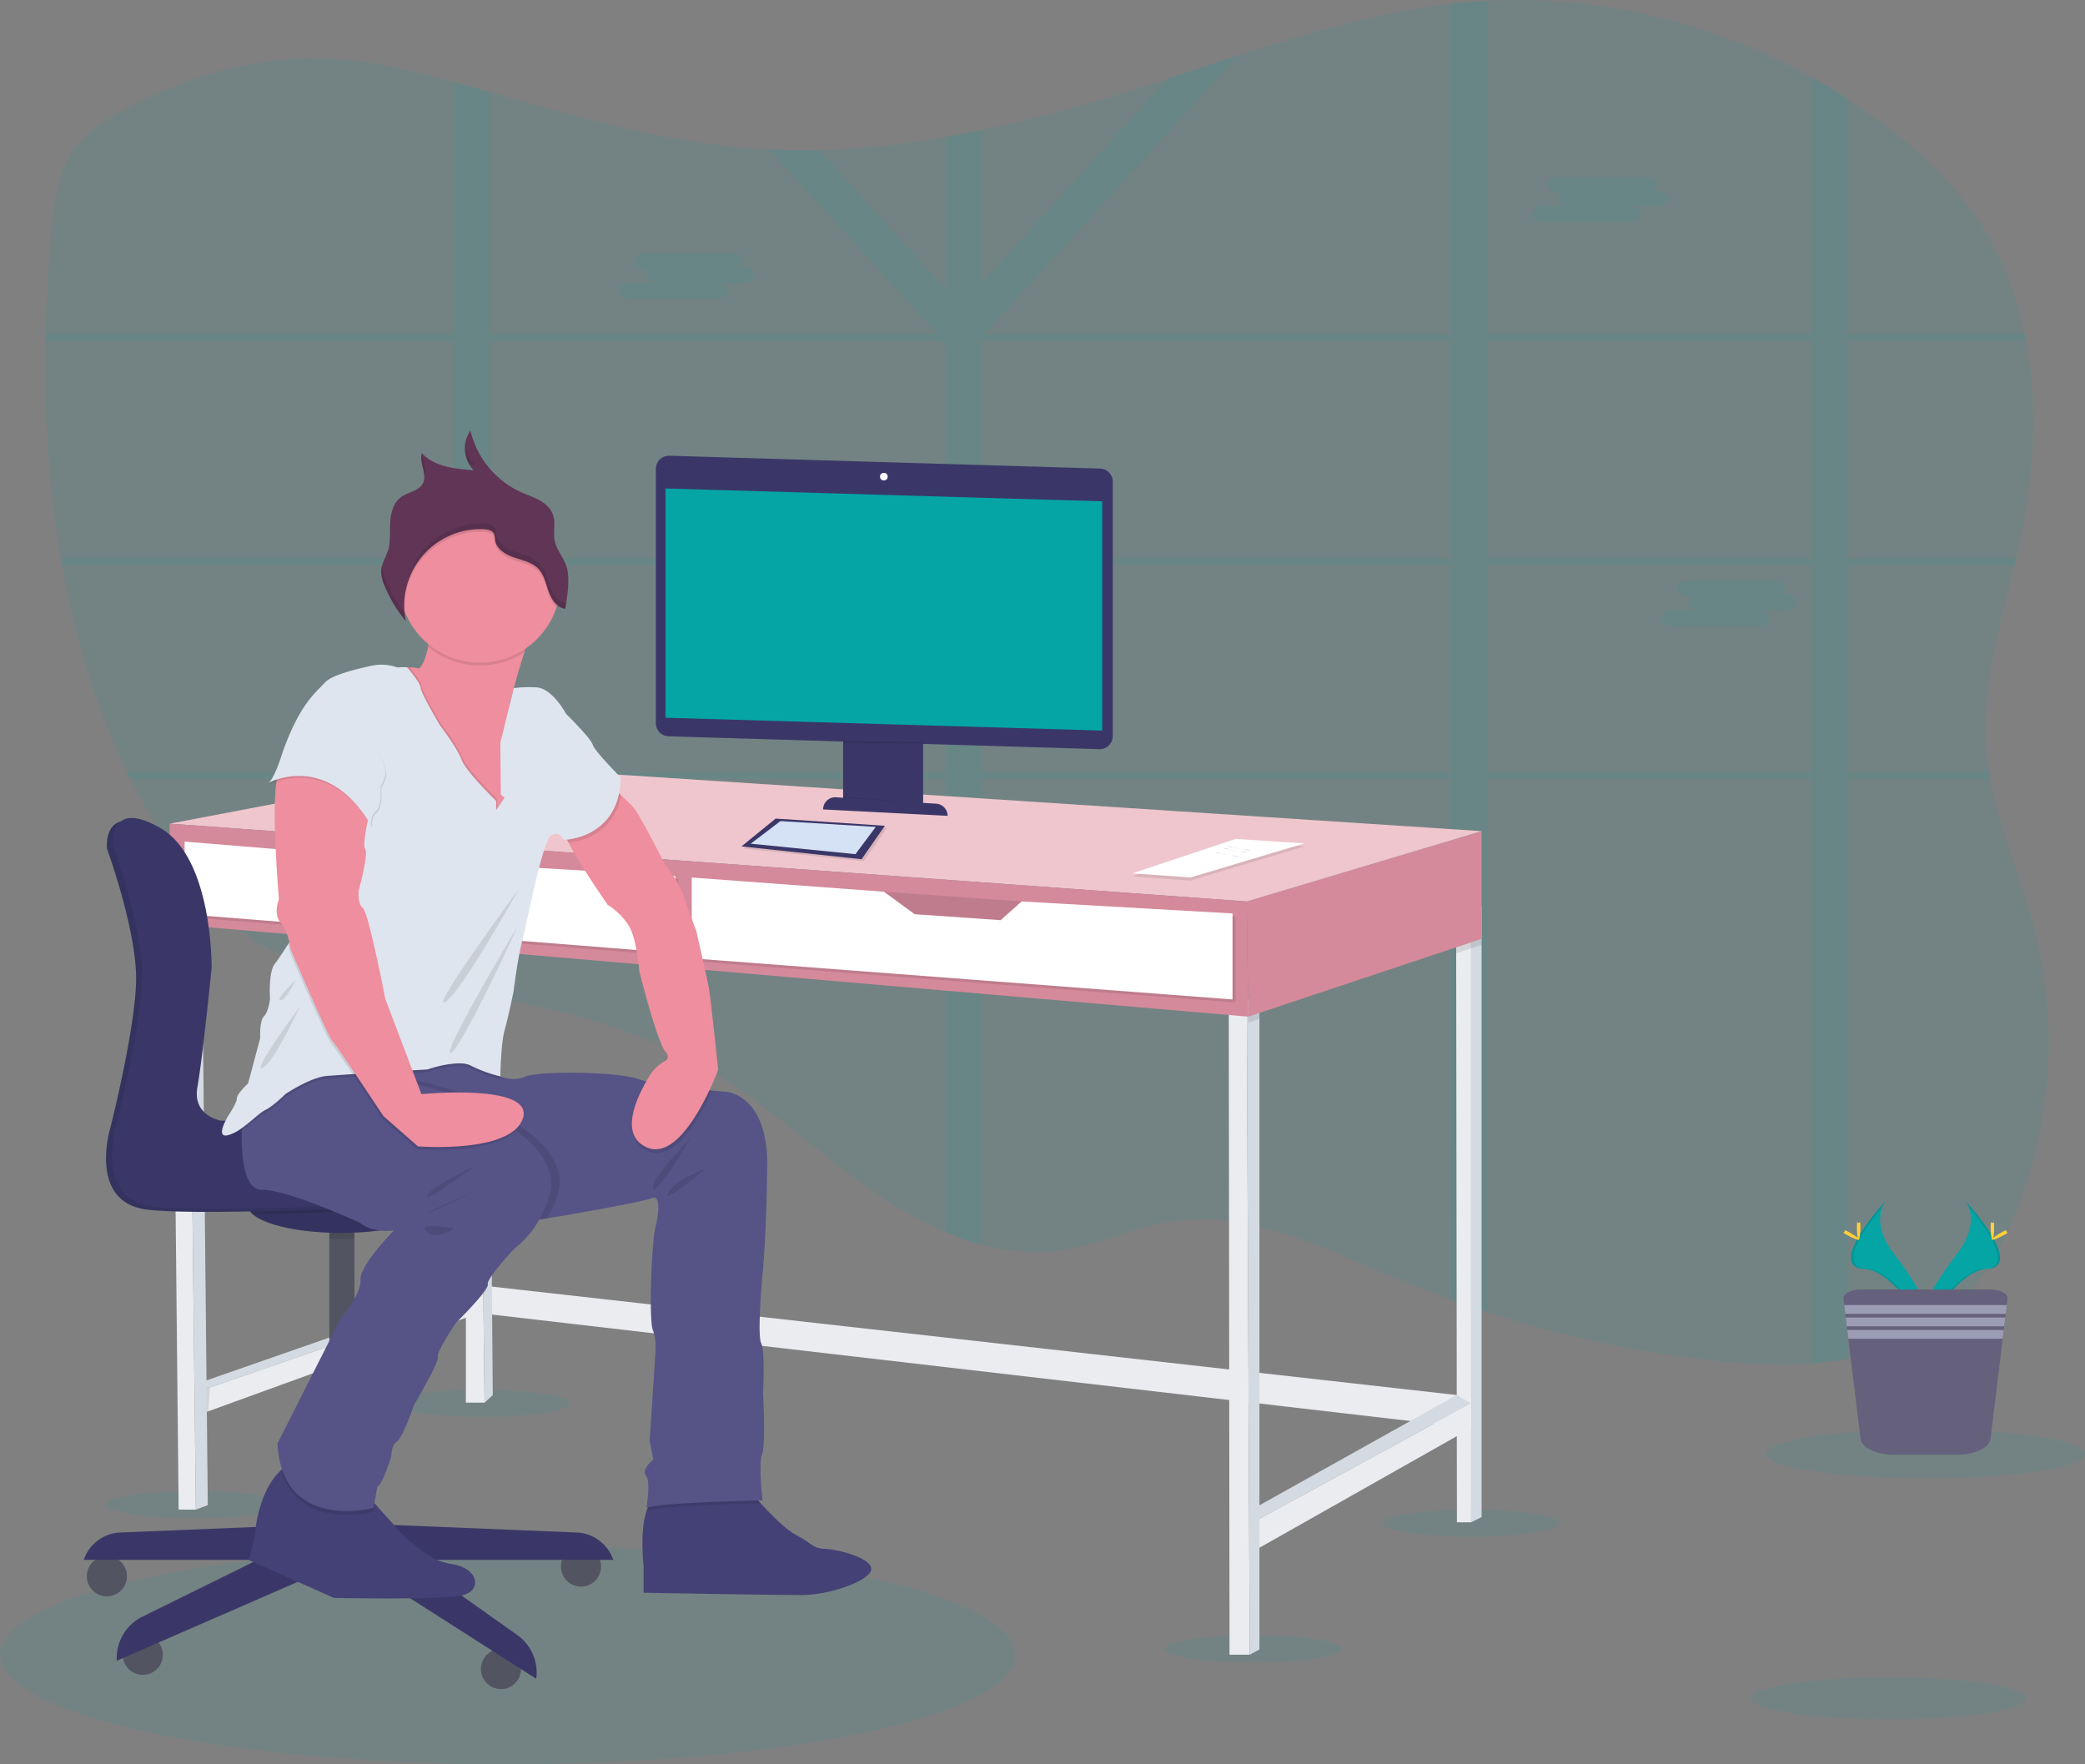 <svg
  id="50c81bbe-f144-4d6a-ab3d-5352da295715"
  data-name="Layer 1"
  xmlns="http://www.w3.org/2000/svg"
  width="975.26"
  height="825.18"
  viewBox="0 0 975.26 825.18"
>
  <rect x="0" y="0" width="975.26" height="825.18" fill="#808080" stroke="none"/>
  <title>work time</title>
  <ellipse cx="91" cy="703.78" rx="41.4" ry="6.35" fill="#05a5a6" opacity="0.1" />
  <ellipse cx="688.12" cy="712.42" rx="41.4" ry="6.35" fill="#05a5a6" opacity="0.1" />
  <ellipse cx="586.13" cy="771.25" rx="41.4" ry="6.35" fill="#05a5a6" opacity="0.1" />
  <ellipse cx="225.15" cy="656.4" rx="41.4" ry="6.35" fill="#05a5a6" opacity="0.1" />
  <ellipse cx="237.47" cy="773.99" rx="237.47" ry="51.19" fill="#05a5a6" opacity="0.1" />
  <path
    d="M1054.62,606.3c-6.41,15.45-14.82,30.26-26.59,41.62-14.34,13.84-32.15,21.39-51.22,25a154.27,154.27,0,0,1-17,2.2c-15.07,1.16-30.5.39-45.3-1.22a535.59,535.59,0,0,1-106.7-22.83q-8.55-2.76-17-5.81-12.75-4.57-25.27-9.81c-34-14.21-69.15-32.33-105.32-26.71-17.53,2.73-34,11-51.57,13.46a92.21,92.21,0,0,1-36.84-2.62,126.59,126.59,0,0,1-17-5.87,193.44,193.44,0,0,1-35.32-20c-26.5-18.52-50.28-41.48-78.18-57.52-30.76-17.69-64.81-26.1-99.5-32.37q-8.47-1.53-17-2.92c-16.05-2.65-32.14-5.1-48-8-15.28-2.82-30.83-6.27-44.13-14.75-9.49-6.05-17.47-14.43-24.79-23.26a277.49,277.49,0,0,1-34.52-53.22q-.75-1.5-1.47-3c-14.69-30.14-24.57-63-30.63-97-.18-1-.35-2-.52-3-5.7-33.33-7.78-67.79-7.15-102l.06-3c.39-16.89,1.44-33.71,3-50.29,1.12-11.66,2.62-23.76,8.66-33.56S161.2,93.73,171,88.49C214.34,65.42,255.85,59,302.43,70.18c7.48,1.79,14.93,3.72,22.38,5.72,5.67,1.52,11.34,3.09,17,4.67,39.13,10.91,78.16,22.52,118.61,26q5.86.51,11.73.78,11.61.54,23.22.24a401.19,401.19,0,0,0,59.44-6.12q8.52-1.47,17-3.26c24.4-5.09,48.58-11.88,72.37-19.39q7.29-2.3,14.56-4.68c10.92-3.57,21.84-7.21,32.78-10.75C724.18,52.8,757,43.13,790.81,39.23q4.34-.49,8.68-.87c2.77-.24,5.55-.43,8.32-.57,52.45-2.8,105.5,9.85,152,35.74q8.66,4.81,17,10.24,11.57,7.53,22.43,16.2c14.84,11.85,28.73,25.34,39.31,41.55,10.31,15.79,17,33.52,20.85,52.16.21,1,.41,2,.59,3,5.65,30.09,3.89,62.36-2.45,92.51-.67,3.16-1.38,6.33-2.12,9.49-.23,1-.47,2-.71,3-6.84,28.51-15.58,56.94-13.3,86.09.29,3.67.75,7.31,1.35,10.91.17,1,.34,2,.53,3,4.46,23.78,14.6,46.34,20.68,69.89A215.32,215.32,0,0,1,1054.62,606.3Z"
    transform="translate(-112.37 -37.41)"
    fill="#05a5a6"
    opacity="0.1"
  />
  <path
    d="M976.81,196.68H1060c-.18-1-.38-2-.59-3H976.81V83.77q-8.34-5.42-17-10.24V193.68h-152V37.79c-2.77.14-5.55.33-8.32.57s-5.79.54-8.68.87V193.68h-217l-.52-.57L691.52,63.38c-10.94,3.54-21.86,7.18-32.78,10.75l-86.93,95.39V98.2q-8.49,1.78-17,3.26v71.35l-59.44-65.23q-11.61.28-23.22-.24l78.16,85.77-.52.57h-208V80.57c-5.66-1.58-11.33-3.15-17-4.67V193.68H133.64l-.06,3H324.81v102H140.73c.17,1,.34,2,.52,3H324.81v97H171.88q.72,1.5,1.47,3H324.81v99.26q8.52,1.4,17,2.92V401.68h213v212a126.59,126.59,0,0,0,17,5.87V401.68h219V645.25q8.46,3.06,17,5.81V401.68h152V675.11a154.27,154.27,0,0,0,17-2.2V401.68h66.48c-.19-1-.36-2-.53-3h-66v-97h77.9c.24-1,.48-2,.71-3H976.81Zm-17,0v102h-152v-102Zm-169,102h-219v-102h219Zm-449-102h210l3,2.73v99.27h-213Zm0,202v-97h213v97Zm230,0v-97h219v97Zm388,0h-152v-97h152Z"
    transform="translate(-112.37 -37.41)"
    fill="#05a5a6"
    opacity="0.1"
  />
  <path
    d="M886.73,126.44h-1.32a3.23,3.23,0,0,0,1.61-2.62h0c0-2.06-2.53-3.75-5.62-3.75H842c-3.09,0-5.63,1.69-5.63,3.75h0c0,2.07,2.54,3.76,5.63,3.76h1.32a3.24,3.24,0,0,0-1.61,2.62c0,1.76,1.84,3.25,4.3,3.65H834.65c-3.1,0-5.63,1.69-5.63,3.75s2.53,3.76,5.63,3.76h39.41c3.1,0,5.63-1.69,5.63-3.76,0-1.76-1.84-3.24-4.31-3.64h11.35c3.09,0,5.62-1.69,5.62-3.76S889.82,126.44,886.73,126.44Z"
    transform="translate(-112.37 -37.41)"
    fill="#05a5a6"
    opacity="0.1"
  />
  <path
    d="M459.57,162.21h-1.32a3.28,3.28,0,0,0,1.61-2.62h0c0-2.07-2.53-3.76-5.63-3.76H414.82c-3.1,0-5.63,1.69-5.63,3.76h0c0,2.06,2.53,3.75,5.63,3.75h1.31a3.27,3.27,0,0,0-1.6,2.62c0,1.77,1.84,3.25,4.3,3.65H407.49c-3.1,0-5.63,1.69-5.63,3.76s2.53,3.75,5.63,3.75H446.9c3.1,0,5.63-1.69,5.63-3.75,0-1.77-1.85-3.25-4.31-3.65h11.35c3.09,0,5.62-1.69,5.62-3.76S462.66,162.21,459.57,162.21Z"
    transform="translate(-112.37 -37.41)"
    fill="#05a5a6"
    opacity="0.1"
  />
  <path
    d="M947.19,315.27h-1.32a3.28,3.28,0,0,0,1.61-2.62h0c0-2.06-2.53-3.75-5.63-3.75H902.44c-3.1,0-5.63,1.69-5.63,3.75h0c0,2.06,2.53,3.75,5.63,3.75h1.31a3.26,3.26,0,0,0-1.6,2.62c0,1.76,1.84,3.25,4.3,3.65H895.1c-3.09,0-5.62,1.69-5.62,3.75s2.53,3.76,5.62,3.76h39.42c3.09,0,5.63-1.69,5.63-3.76,0-1.76-1.85-3.24-4.31-3.64h11.35c3.09,0,5.62-1.69,5.62-3.76S950.28,315.27,947.19,315.27Z"
    transform="translate(-112.37 -37.41)"
    fill="#05a5a6"
    opacity="0.1"
  />
  <polygon
    points="227.35 601.47 688.12 653.25 688.12 667.94 226.18 614.4 227.35 601.47"
    fill="#eaecf0"
  />
  <polygon
    points="226.65 656.05 217.91 656.05 217.91 438.97 224.2 440.88 224.27 447.39 226.65 656.05"
    fill="#eaecf0"
  />
  <polygon
    points="230.5 652.55 226.65 656.05 224.27 447.39 224.2 440.88 228.75 440.88 228.81 447.78 230.5 652.55"
    fill="#d3dae1"
  />
  <polygon
    points="92.83 646.95 220.36 602.52 220.36 606.72 92.83 650.8 92.83 646.95"
    fill="#d3dae1"
  />
  <polygon
    points="95.11 660.94 92.83 650.8 220.36 606.72 220.36 615.46 95.11 660.94"
    fill="#eaecf0"
  />
  <polygon
    points="688.12 425.14 688.12 712.02 681.47 712.02 681.13 445.89 681.12 437.38 688.12 425.14"
    fill="#eaecf0"
  />
  <polygon
    points="693.01 423.74 693.01 709.57 688.12 712.02 688.12 425.14 693.01 423.74"
    fill="#d3dae1"
  />
  <polygon
    points="586.13 705.73 681.39 652.49 688.12 656.4 586.13 712.02 586.13 705.73"
    fill="#d3dae1"
  />
  <polygon
    points="589.11 723.92 586.13 712.02 688.12 656.4 688.12 667.94 589.11 723.92"
    fill="#eaecf0"
  />
  <polygon
    points="574.76 470.97 575.11 773.95 584.56 773.95 583.16 467.47 574.76 470.97"
    fill="#eaecf0"
  />
  <polygon
    points="589.11 464.67 589.11 771.5 584.56 773.95 583.16 467.47 583.72 467.21 589.11 464.67"
    fill="#d3dae1"
  />
  <polygon
    points="91.61 706.08 83.56 706.08 80.8 435.06 80.76 430.39 88.46 430.39 88.52 435.72 91.61 706.08"
    fill="#eaecf0"
  />
  <polygon
    points="97.2 703.98 91.61 706.08 88.52 435.72 88.46 430.39 94.41 430.39 94.46 436.24 97.2 703.98"
    fill="#d3dae1"
  />
  <polygon
    points="583.72 467.21 589.11 464.67 589.11 476.57 583.86 478.32 583.72 467.21"
    opacity="0.1"
  />
  <polygon
    points="693.01 423.74 693.01 441.93 688.12 443.57 681.13 445.89 681.12 437.38 688.12 425.14 693.01 423.74"
    opacity="0.1"
  />
  <polygon
    points="693.01 388.75 693.01 439.13 583.86 475.52 583.16 421.64 693.01 388.75"
    fill="#d48a9b"
  />
  <polygon
    points="79.36 385.25 222.81 357.97 693.01 388.75 583.16 421.64 79.36 385.25"
    fill="#efc6cd"
  />
  <polygon
    points="94.41 430.39 94.46 436.24 88.52 435.72 80.8 435.06 80.76 430.39 94.41 430.39"
    opacity="0.1"
  />
  <polygon
    points="228.81 447.78 224.27 447.39 217.91 446.85 217.91 438.97 224.2 440.88 228.75 440.88 228.81 447.78"
    opacity="0.1"
  />
  <polygon
    points="79.36 385.25 79.36 432.14 583.86 475.52 583.16 421.64 79.36 385.25"
    fill="#d48a9b"
  />
  <polygon points="479.37 441 413.48 441 413.48 417.09 479.37 421.73 479.37 441" fill="#d48a9b" />
  <polygon points="479.37 441 413.48 441 413.48 417.09 479.37 421.73 479.37 441" opacity="0.1" />
  <polygon
    points="324.96 411.85 324.96 449.63 577.91 468.87 577.91 428.64 479.25 423.04 469.45 431.79 429.22 428.99 414.88 418.49 324.96 411.85"
    opacity="0.1"
  />
  <polygon
    points="323.56 410.44 323.56 448.23 576.51 467.47 576.51 427.24 477.85 421.64 468.06 430.39 427.82 427.59 413.48 417.09 323.56 410.44"
    fill="#fff"
  />
  <polygon
    points="167.53 400.3 227.35 404.5 226.65 423.51 187.59 423.51 161.46 413.24 167.53 400.3"
    fill="#d48a9b"
  />
  <polygon
    points="167.53 400.3 227.35 404.5 226.65 423.51 187.59 423.51 161.46 413.24 167.53 400.3"
    opacity="0.1"
  />
  <polygon
    points="87.76 395.05 87.76 428.99 317.27 447.18 317.27 411.14 228.75 405.9 219.31 412.89 183.62 410.8 168.93 401.7 87.76 395.05"
    opacity="0.1"
  />
  <polygon
    points="86.36 393.65 86.36 427.59 315.87 445.78 315.87 409.75 227.35 404.5 217.91 411.5 182.22 409.4 167.53 400.3 86.36 393.65"
    fill="#fff"
  />
  <polygon points="96.65 649.48 98.22 648.94 97.43 660.1 96.65 660.38 96.65 649.48" opacity="0.1" />
  <polygon
    points="577.94 393.78 610.11 395.89 556.8 411.85 529.65 409.88 577.94 393.78"
    opacity="0.1"
  />
  <polygon
    points="577.94 392.38 610.11 394.49 556.8 410.44 529.65 408.48 577.94 392.38"
    fill="#fff"
  />
  <path
    d="M686.46,433.4c1.27-.54,2.62.48,4,.74.77.15,1.57,0,2.34.15,1.58.21,3.15,1.27,4.65.73"
    transform="translate(-112.37 -37.41)"
    fill="#d3dae1"
  />
  <path
    d="M684.8,434.37c1.26-.55,2.62.47,4,.73.77.15,1.57,0,2.35.15,1.58.21,3.14,1.27,4.64.73"
    transform="translate(-112.37 -37.41)"
    fill="#d3dae1"
  />
  <path
    d="M681,436.29c1.27-.54,2.63.48,4,.74.77.15,1.57,0,2.35.15,1.58.21,3.14,1.27,4.64.73"
    transform="translate(-112.37 -37.41)"
    fill="#d3dae1"
  />
  <circle cx="50" cy="737.26" r="9.39" fill="#535461" />
  <circle cx="66.8" cy="773.99" r="9.39" fill="#535461" />
  <circle cx="234.33" cy="780.64" r="9.39" fill="#535461" />
  <circle cx="271.76" cy="732.71" r="9.39" fill="#535461" />
  <rect x="154.05" y="571.43" width="11.76" height="73.47" fill="#535461" />
  <rect x="154.05" y="633" width="11.76" height="11.9" opacity="0.1" />
  <rect x="151.78" y="635.8" width="16.3" height="81.52" fill="#3a3768" />
  <path
    d="M382.1,754.2l-106.72-4.37V767H399.23A18.92,18.92,0,0,0,382.1,754.2Z"
    transform="translate(-112.37 -37.41)"
    fill="#3a3768"
  />
  <path
    d="M168.66,754.2l106.72-4.37V767H151.53A18.91,18.91,0,0,1,168.66,754.2Z"
    transform="translate(-112.37 -37.41)"
    fill="#3a3768"
  />
  <path
    d="M264.15,751.58l-85.2,42a21.6,21.6,0,0,0-12,19.35v1.28l99.5-43.38,14-1.05,82.74,52.83h0a21.58,21.58,0,0,0-8.91-20.5l-73.83-52.27Z"
    transform="translate(-112.37 -37.41)"
    fill="#3a3768"
  />
  <path
    d="M278.18,608.83v7.92q-3.09.13-6.3.13c-1.85,0-3.67,0-5.46-.1v-7.95Z"
    transform="translate(-112.37 -37.41)"
    opacity="0.1"
  />
  <ellipse cx="159.51" cy="563.98" rx="43.39" ry="12.69" fill="#3a3768" />
  <path
    d="M314.89,601.39a5.18,5.18,0,0,1-1.85,3.67c-5.36,5.22-21.93,9-41.53,9-19.17,0-35.42-3.64-41.17-8.67a5.5,5.5,0,0,1-2.23-4c0-7,19.43-12.69,43.4-12.69S314.89,594.38,314.89,601.39Z"
    transform="translate(-112.37 -37.41)"
    opacity="0.1"
  />
  <path
    d="M315.26,601.39a5.18,5.18,0,0,1-1.85,3.67c-5.52-1.38-9.34-2.52-9.34-2.52s-38.25,2.14-73.36,2.87a5.5,5.5,0,0,1-2.23-4c0-7,19.43-12.69,43.4-12.69S315.26,594.38,315.26,601.39Z"
    transform="translate(-112.37 -37.41)"
    opacity="0.1"
  />
  <path
    d="M162.37,434.25s14.35,39.19,13.65,62.63-11.9,67.52-11.9,67.52-11.19,35.69,17.5,38.84,122.45-2.1,122.45-2.1,35,10.49,46.18,5.94c4.35-1.76,8.12-5.64,11.1-9.73a20.35,20.35,0,0,0-5.28-29.05,60.62,60.62,0,0,0-16.87-7.24,13.55,13.55,0,0,0-3.85-.47L213.1,563s-13.64-2.1-11.19-15.74,6.64-55.63,6.64-55.63.7-51.08-23.79-65.42S162.37,434.25,162.37,434.25Z"
    transform="translate(-112.37 -37.41)"
    fill="#3a3768"
  />
  <path
    d="M162.37,434.13s14.35,39.18,13.65,62.62-11.9,67.53-11.9,67.53-11.19,35.68,17.5,38.83S304.07,601,304.07,601s35,10.5,46.18,6c4.35-1.77,8.12-5.65,11.1-9.73a20.36,20.36,0,0,0-5.28-29.06,61.22,61.22,0,0,0-16.87-7.24,13.19,13.19,0,0,0-3.85-.46L213.1,562.88s-13.64-2.1-11.19-15.75,6.64-55.62,6.64-55.62.7-51.08-23.79-65.43S162.37,434.13,162.37,434.13Z"
    transform="translate(-112.37 -37.41)"
    opacity="0.1"
  />
  <path
    d="M165.17,432.85s14.35,39.19,13.65,62.63S166.92,563,166.92,563s-11.19,35.69,17.49,38.84,122.45-2.1,122.45-2.1,35,10.49,46.19,6c4.35-1.77,8.12-5.65,11.1-9.74a20.35,20.35,0,0,0-5.28-29.05A60.62,60.62,0,0,0,342,559.66a13.55,13.55,0,0,0-3.85-.47L215.9,561.6s-13.64-2.1-11.19-15.74,6.64-55.63,6.64-55.63.7-51.08-23.79-65.42S165.17,432.85,165.17,432.85Z"
    transform="translate(-112.37 -37.41)"
    fill="#3a3768"
  />
  <path
    d="M413.41,769.73v12.65s60.43,1.09,73.74,1.09,31.63-6.54,32.72-11.78-15.27-9.6-21.38-9.81-6.32-2.62-14.18-6.77c-4.43-2.34-11.16-9.13-16.18-14.6-3.87-4.22-6.72-7.65-6.72-7.65s-32.51-.65-41.89,4.58c-2.16,1.21-3.65,3.57-4.67,6.5C411.47,753.71,413.41,769.73,413.41,769.73Z"
    transform="translate(-112.37 -37.41)"
    fill="#434175"
  />
  <path
    d="M414.85,743.94c6.82-2.37,46.72-3.29,53.28-3.43-3.87-4.22-6.72-7.65-6.72-7.65s-32.51-.65-41.89,4.58C417.36,738.65,415.87,741,414.85,743.94Z"
    transform="translate(-112.37 -37.41)"
    opacity="0.1"
  />
  <path
    d="M239.54,542.19l3.52,2.13,1.32.8,5.13,3.08c27.42,16.53,102.21,61.32,106.31,61,1.07-.09,4.29-.57,8.74-1.3,1.18-.19,2.45-.39,3.78-.62,17.13-2.85,45.6-8,48.78-9.42,4.36-2,3.49,6.76,1.74,14.18s-3.05,43-1.09,47.56,1.09,12,1.09,12l-2.61,39.92L418,720s-5.89,4.8-3.49,7.63.22,15.06.22,15.06c7-2.62,54.32-3.49,54.32-3.49s-2-17.46-.22-21.6.44-28.8.44-28.8,1.09-18.76-.87-23.12.65-32.29.65-32.29,1.75-16.58,2.18-50.4-19.2-34.9-19.2-34.9-2.61-.21-6.59-.59c-7.77-.75-20.73-2.17-29.39-4a50.65,50.65,0,0,1-5.25-1.4c-10.69-3.64-46.68-3.78-52.57-1.16-5.67,2.52-11.34.19-11.76,0h0l-4.58-7.42-43.76,3.73-4.63.4-43.08,3.67-3,.26Z"
    transform="translate(-112.37 -37.41)"
    fill="#565387"
  />
  <path
    d="M414.94,575.65c12.71,6.2,24.84-15.77,30.49-28.16-7.77-.75-20.73-2.17-29.39-4C410.35,553,402.75,569.72,414.94,575.65Z"
    transform="translate(-112.37 -37.41)"
    opacity="0.1"
  />
  <path
    d="M376.76,427.22a13.19,13.19,0,0,0,1.54,4.26C383,441,396.61,460.6,396.61,460.6a31.54,31.54,0,0,1,10,10c3.71,6.33,4.8,21.16,4.8,21.16s8.29,32.94,12.21,37.53c2,2.29,1.09,3.65-.27,4.44a19.43,19.43,0,0,0-6.88,6.45c-5.72,9.19-14.85,27.44-2,33.7,17.45,8.51,33.82-36.09,33.82-36.09s-3.28-31.63-4.15-37.08-6.11-27.93-6.11-27.93-3.71-9.6-5.89-16.36-8.72-14.62-8.72-14.62-11.79-23.56-15.06-27.05c-1.52-1.62-3.65-3.66-5.49-5.38-2.13-2-3.89-3.56-3.89-3.56S376.54,422,376.76,427.22Z"
    transform="translate(-112.37 -37.41)"
    fill="#ee8e9e"
  />
  <path
    d="M228.85,767.11l39.7,17.67S320,785.87,329,783.47s7-12.43-4.8-14.4-14.61-7.19-18.54-9.59c-2.65-1.62-12.06-12.09-17.89-18.72-2.81-3.19-4.8-5.5-4.8-5.5s-7.64-20.29-28.8-15.71A21.73,21.73,0,0,0,243.86,725c-11.41,10.56-12.4,31.45-12.4,31.45Z"
    transform="translate(-112.37 -37.41)"
    fill="#434175"
  />
  <path
    d="M244.38,545.12l5.13,3.08c27.42,16.53,102.21,61.32,106.31,61,1.07-.09,4.29-.57,8.74-1.3,1.18-.19,2.45-.39,3.78-.62l.15-.25a50,50,0,0,0,5-12.23c4.58-17.45-18.11-30.76-18.11-30.76l-4.8-3.73c-5.45-9.18-44.72-17.86-44.72-17.86L300.8,539l-2.71-1.82-.71-.47-6.14-4.13-30.76,2.18-9.14,5.87-1,.62L247,543.44Z"
    transform="translate(-112.37 -37.41)"
    opacity="0.1"
  />
  <path
    d="M243.86,725c8.35,28.89,43.23,19.45,43.23,19.45l.66-3.66c-2.81-3.19-4.8-5.5-4.8-5.5s-7.64-20.29-28.8-15.71A21.73,21.73,0,0,0,243.86,725Z"
    transform="translate(-112.37 -37.41)"
    opacity="0.1"
  />
  <path
    d="M234.74,593.89c12.87,0,46,15.49,46,15.49,6.76,5.24,15.92,3.49,15.92,3.49S280.55,629.23,281,636s-9.17,17.89-9.17,17.89l-29.67,58.68c2.19,41.67,44.94,30.11,44.94,30.11l1.75-9.82c2.62-1.31,6.55-14.4,6.55-14.4s0-5.23,2.61-6.76,8.07-17.24,8.07-17.24S317.86,674.61,317.2,672s8.51-15.92,8.51-15.92,15.49-15.27,14.83-18S353,621.38,353,621.38a43.9,43.9,0,0,0,11.58-13.52,50.13,50.13,0,0,0,5-12.22c3.69-14.06-10.31-25.43-15.9-29.32-1.35-.94-2.21-1.44-2.21-1.44l-4.8-3.73c-2.48-4.18-11.95-8.26-21.55-11.45-6.92-2.31-13.9-4.17-18.37-5.28-3-.73-4.8-1.14-4.8-1.14l-5.06-3.4-1.78-1.2-1.63-1.09-6.15-4.13-13.68,1-17.08,1.21-9.13,5.88-4.36,2.8-17.05,11s-.45,4.19-.59,9.83c0,.43,0,.87,0,1.33C225.21,577.84,226.44,593.89,234.74,593.89Z"
    transform="translate(-112.37 -37.41)"
    fill="#565387"
  />
  <path
    d="M300.4,349.55,305,365.91s8.08,28.15,8.95,30.11,22,21.82,22.91,22.25,12.39,7,12.39,7,.91-36,0-46.46a29.88,29.88,0,0,1,.57-6.86c1.39-8.21,4.91-20.24,7.83-29.51,2.44-7.77,4.47-13.59,4.47-13.59s-51.05-2.19-49.3,2.83c.66,1.9.44,5.07-.19,8.25-1.06,5.24-3.25,10.48-4.61,10.08a17.94,17.94,0,0,0-4.05-.45C302.11,349.48,300.4,349.55,300.4,349.55Z"
    transform="translate(-112.37 -37.41)"
    fill="#ee8e9e"
  />
  <path
    d="M312.65,339.91a37.76,37.76,0,0,0,45,2.51c2.44-7.77,4.47-13.59,4.47-13.59s-51.05-2.19-49.3,2.83C313.5,333.56,313.28,336.73,312.65,339.91Z"
    transform="translate(-112.37 -37.41)"
    opacity="0.1"
  />
  <path
    d="M299.09,309.63a37.75,37.75,0,1,0,37.75-37.74A37.57,37.57,0,0,0,299.09,309.63Z"
    transform="translate(-112.37 -37.41)"
    fill="#ee8e9e"
  />
  <path
    d="M300.4,349.55,305,365.91s8.08,28.15,8.95,30.11,22,21.82,22.91,22.25,12.39,7,12.39,7,.91-36,0-46.46a29.88,29.88,0,0,1,.57-6.86l-3,12.09.22,24.22,1.74,1.31-3.92,5.89v-4.37s-14-13.52-16.15-19.2-10-15.94-10-15.94-9-15-9.16-17.65c-.17-2-3.93-6.76-5.58-8.74C302.11,349.48,300.4,349.55,300.4,349.55Z"
    transform="translate(-112.37 -37.41)"
    opacity="0.1"
  />
  <path
    d="M376.76,427.22a13.19,13.19,0,0,0,1.54,4.26c4.77-.48,21-3.52,24.6-22.08-2.13-2-3.89-3.56-3.89-3.56S376.54,422,376.76,427.22Z"
    transform="translate(-112.37 -37.41)"
    opacity="0.1"
  />
  <path
    d="M225.39,566.44c4.4-3.12,8.59-7.37,11.09-8.54,3.71-1.75,9.38-7.42,9.38-7.42s1.44-1,3.65-2.28c4.05-2.37,10.69-5.81,15.77-6.23,4.55-.38,19.69-1.35,31.59-2.09l15.53-1s14.18-5,20.29-1.75a64.36,64.36,0,0,0,13.74,5s0-.48,0-1.3h0l-4.58-7.42-48.39,4.13-6.15-4.13-30.76,2.18-9.13,5.88-7.88.67,3.52,2.13-17.05,11S225.49,560.15,225.39,566.44Z"
    transform="translate(-112.37 -37.41)"
    opacity="0.1"
  />
  <path
    d="M219,568.37a19.87,19.87,0,0,0,6.39-3.26h0c4.39-3.11,8.57-7.35,11.06-8.52,3.71-1.75,9.38-7.42,9.38-7.42s11.57-7.86,19.42-8.51c2.14-.18,6.62-.49,12-.84l17.81-1.14,9.24-.58,8.07-.49s14.18-5,20.29-1.75a64.36,64.36,0,0,0,13.74,5s.22-15.27,2-21.6,4.14-17.89,4.14-17.89,2-15.92,3.93-23.12,9.6-47.34,13.53-50,6.1,2,6.1,2,26.18-.44,26.62-29.23c0,0-12.22-12.22-13.09-15.27s-12.43-14.4-12.43-14.4-6.55-12.22-14-12.44a58.74,58.74,0,0,0-10.5.33l-6.3,25.63.22,24.22,1.75,1.31-3.93,5.89V412s-14-13.53-16.14-19.2-10-15.95-10-15.95-8.94-15-9.16-17.65-6.33-9.63-6.33-9.63a15.5,15.5,0,0,0-3.71,0,4,4,0,0,1-1.62-.23,21.91,21.91,0,0,0-10.9-.62c-7.54,1.57-19,4.43-22.16,7.86-4.8,5.24-11.78,10.26-19.64,32.07l42.32,15.27-3.62,6.89-33.68,64s-1.12,1.82-2.63,4.19h0c-2,3.08-4.59,7.11-6.32,9.32-3.05,3.93-2.18,16.36-2.18,16.36s-.65,5.89-2.83,8.08S234.08,523,234.08,523l-5.67,21.16s-5.24,4.8-5.24,7-4.14,8.29-4.14,8.29S212.7,569.89,219,568.37Z"
    transform="translate(-112.37 -37.41)"
    fill="#dfe5ee"
  />
  <path
    d="M247.16,479h0a33,33,0,0,1,.67,3.65s17.23,40.36,19.41,42.76c.67.74,3.21,4.37,6.39,9l3.65,5.39c6.59,9.79,14,20.91,14,20.91l16.14,14.18s35.12,2.81,46.28-8.59c-1.35-.94-2.21-1.44-2.21-1.44l-4.8-3.73c-2.48-4.18-11.95-8.26-21.55-11.45-8.84.06-16.07.78-16.07.78l-2.3-6.06-2.4-6.32L292.13,506s-7.87-40.57-10.49-42.54-2-8.07-2-8.07,4.8-17.23,3.05-19.63,2.84-20.08,2.84-20.08a18.11,18.11,0,0,0-2.1-4.89l-33.68,64S248.67,476.6,247.16,479Z"
    transform="translate(-112.37 -37.41)"
    opacity="0.1"
  />
  <path
    d="M286,414.35s-4.58,17.67-2.83,20.07-3.06,19.63-3.06,19.63-.65,6.11,2,8.07,10.49,42.54,10.49,42.54l16.9,44.51s52.89-5.24,47.44,11.34-49.09,13.09-49.09,13.09l-16.14-14.18s-21.82-32.94-24-35.34-19.42-42.76-19.42-42.76-.87-8.07-4.58-12.22-.87-11.15-.87-11.15-4.58-52.77.22-59.09S281,395.37,286,414.35Z"
    transform="translate(-112.37 -37.41)"
    fill="#ee8e9e"
  />
  <path
    d="M442.43,584.07S428.68,588.66,425,595.2,442.43,584.07,442.43,584.07Z"
    transform="translate(-112.37 -37.41)"
    opacity="0.1"
  />
  <path
    d="M435.44,569.68c-.43.65-18.82,19.1-17.67,23.56S435.44,569.68,435.44,569.68Z"
    transform="translate(-112.37 -37.41)"
    opacity="0.1"
  />
  <path
    d="M334.44,582.77s-20.51,9.67-22.26,13.88S334.44,582.77,334.44,582.77Z"
    transform="translate(-112.37 -37.41)"
    opacity="0.1"
  />
  <path
    d="M333.13,595.2s-18.51,7.85-21,9.82S333.13,595.2,333.13,595.2Z"
    transform="translate(-112.37 -37.41)"
    opacity="0.1"
  />
  <path
    d="M324.62,612s-8.2,6.11-12.72,1.31S324.62,612,324.62,612Z"
    transform="translate(-112.37 -37.41)"
    opacity="0.1"
  />
  <path
    d="M355.38,452.74c-.44.66-27.71,49.74-34.91,53.45S355.38,452.74,355.38,452.74Z"
    transform="translate(-112.37 -37.41)"
    opacity="0.1"
  />
  <path
    d="M354.07,471.29c0,1.09-26.62,58-31,58.68S354.07,471.29,354.07,471.29Z"
    transform="translate(-112.37 -37.41)"
    opacity="0.1"
  />
  <path
    d="M252.84,507.94S240,535.39,235,537,252.84,507.94,252.84,507.94Z"
    transform="translate(-112.37 -37.41)"
    opacity="0.1"
  />
  <path
    d="M250.66,495.72s-4.43,9.6-7.12,9.6S250.66,495.72,250.66,495.72Z"
    transform="translate(-112.37 -37.41)"
    opacity="0.1"
  />
  <path
    d="M299.09,309.63a37.57,37.57,0,0,0,2.39,13.21,35.64,35.64,0,0,1,37.23-36.62c1.83.08,4,.51,4.74,2.17a9.12,9.12,0,0,1,.45,2.76c.55,4.24,4.85,6.89,8.89,8.27s8.54,2.26,11.47,5.37c2.68,2.85,3.44,6.94,4.76,10.63a15.26,15.26,0,0,0,3.68,6,37.75,37.75,0,1,0-73.61-11.79Z"
    transform="translate(-112.37 -37.41)"
    opacity="0.1"
  />
  <path
    d="M369.58,275.46c-3.1-4.21-8.6-5.67-13.38-7.79a42.45,42.45,0,0,1-23.79-28.91,14.9,14.9,0,0,0,1.46,18.58c-8.69-.59-18.29-1.59-24.18-8-1.34,4.62,2.67,9.87.48,14.15-1.88,3.68-7,4-10.31,6.5-3.53,2.62-4.7,7.37-4.92,11.76s.24,8.89-1.06,13.09c-1,3.19-3,6.12-3.2,9.45a16.2,16.2,0,0,0,1.6,7.17,64.74,64.74,0,0,0,9.92,16.48,35.7,35.7,0,0,1,36.51-43c1.83.08,4,.52,4.74,2.18a9,9,0,0,1,.45,2.76c.55,4.23,4.85,6.88,8.89,8.26s8.54,2.27,11.47,5.37c2.68,2.85,3.44,6.94,4.76,10.63s3.87,7.55,7.76,8c.89-5.48,1.79-11,1.24-16.56-.6-5.95-4.6-9.32-6-14.5C370.5,285.65,373.38,280.62,369.58,275.46Z"
    transform="translate(-112.37 -37.41)"
    fill="#603556"
  />
  <path
    d="M259,381.19l-13.74,8.29s-3.93,13.3-7,15c0,0,27.49-15.27,48.21,19.85,0,0-.65-4.58,2.18-6.76s2.18-11.56,2.18-11.56a39.54,39.54,0,0,0,2-4.59C294.73,396.67,284.48,369.19,259,381.19Z"
    transform="translate(-112.37 -37.41)"
    opacity="0.1"
  />
  <path
    d="M258.52,380.31l-13.75,8.29s-3.93,13.31-7,15.06c0,0,27.49-15.28,48.21,19.85,0,0-.65-4.58,2.19-6.76s2.18-11.57,2.18-11.57a37.43,37.43,0,0,0,2-4.58C294.29,395.8,284,368.31,258.52,380.31Z"
    transform="translate(-112.37 -37.41)"
    fill="#dfe5ee"
  />
  <g opacity="0.1">
    <path
      d="M310.83,260.34c-.05-3.56-2.17-7.48-1.14-11l.18.19C310.12,253.17,312.14,257,310.83,260.34Z"
      transform="translate(-112.37 -37.41)"
    />
    <path
      d="M295.38,279.11c-.21,4,.15,8-.75,11.89.33-3.05.15-6.19.31-9.27a25.68,25.68,0,0,1,.57-4.34C295.45,278,295.4,278.54,295.38,279.11Z"
      transform="translate(-112.37 -37.41)"
    />
    <path
      d="M290.68,304.27a10.85,10.85,0,0,1,.43-2.34,16.67,16.67,0,0,0,1.61,6.89,64.58,64.58,0,0,0,8.9,15.2,34.61,34.61,0,0,0,.58,3.9,64.74,64.74,0,0,1-9.92-16.48A16.2,16.2,0,0,1,290.68,304.27Z"
      transform="translate(-112.37 -37.41)"
    />
    <path
      d="M334.31,254.72c-.84-.05-1.7-.11-2.55-.18a15.37,15.37,0,0,1-1.45-11.27A14.74,14.74,0,0,0,334.31,254.72Z"
      transform="translate(-112.37 -37.41)"
    />
    <path
      d="M310.35,294.85a36.28,36.28,0,0,1,28.79-12.56c1.83.09,4,.52,4.75,2.18a9.38,9.38,0,0,1,.45,2.76c.55,4.23,4.84,6.89,8.89,8.26s8.53,2.27,11.46,5.38c2.69,2.85,3.45,6.94,4.77,10.62s3.86,7.54,7.74,8l-.42,2.62c-3.89-.42-6.44-4.28-7.76-8s-2.08-7.78-4.76-10.63c-2.93-3.1-7.43-4-11.47-5.37s-8.34-4-8.89-8.26a9,9,0,0,0-.45-2.76c-.78-1.66-2.91-2.1-4.74-2.18a35.52,35.52,0,0,0-36.5,28.59A36.12,36.12,0,0,1,310.35,294.85Z"
      transform="translate(-112.37 -37.41)"
    />
  </g>
  <polygon
    points="431.8 339.65 431.8 378.78 394.36 375.78 394.36 339.65 431.8 339.65"
    fill="#3a3768"
  />
  <polygon
    points="431.8 375.58 431.8 378.78 394.36 375.78 394.36 372.58 431.8 375.58"
    opacity="0.1"
  />
  <path
    d="M555.61,419l-58.24-3h0a5.7,5.7,0,0,1,5.7-5.7l46.84,3a5.7,5.7,0,0,1,5.7,5.7Z"
    transform="translate(-112.37 -37.41)"
    fill="#3a3768"
  />
  <path
    d="M626.74,387.81l-201.45-6a6.12,6.12,0,0,1-6.13-6.13v-119a6.12,6.12,0,0,1,6.13-6.12l201.45,6a6.13,6.13,0,0,1,6.13,6.12v119A6.13,6.13,0,0,1,626.74,387.81Z"
    transform="translate(-112.37 -37.41)"
    fill="#3a3768"
  />
  <polygon
    points="515.55 341.7 311.29 335.7 311.29 228.48 515.55 234.48 515.55 341.7"
    fill="#05a5a6"
  />
  <ellipse cx="413.42" cy="222.94" rx="1.8" ry="1.78" fill="#fff" />
  <polygon
    points="431.76 347.06 394.44 346.46 394.44 347.73 431.76 347.73 431.76 347.06"
    opacity="0.1"
  />
  <polygon
    points="363.8 383.88 414.91 387.23 404.02 402.88 347.83 396.88 363.8 383.88"
    opacity="0.1"
  />
  <polygon
    points="362.8 382.88 413.91 386.23 403.02 401.88 346.83 395.88 362.8 382.88"
    fill="#3a3768"
  />
  <polygon
    points="365.06 384.04 409.63 386.76 400.14 399.51 351.13 394.62 365.06 384.04"
    fill="#d5e1f4"
  />
  <ellipse cx="883.43" cy="794.36" rx="64.2" ry="9.85" fill="#05a5a6" opacity="0.1" />
  <path
    d="M1031.88,599.29s7.13,9.33-3.3,23.42-19,26-15.55,34.76c0,0,15.74-26.17,28.54-26.53S1046,615,1031.88,599.29Z"
    transform="translate(-112.37 -37.41)"
    fill="#05a5a6"
  />
  <path
    d="M1031.88,599.29a11.71,11.71,0,0,1,1.45,2.92c12.5,14.69,19.16,28.39,7.15,28.73-11.19.32-24.61,20.32-27.83,25.38a11.9,11.9,0,0,0,.38,1.15s15.74-26.17,28.54-26.53S1046,615,1031.88,599.29Z"
    transform="translate(-112.37 -37.41)"
    opacity="0.1"
  />
  <path
    d="M1045.14,611.18c0,3.28-.37,6-.82,6s-.83-2.67-.83-6,.46-1.74.92-1.74S1045.14,607.9,1045.14,611.18Z"
    transform="translate(-112.37 -37.41)"
    fill="#ffd037"
  />
  <path
    d="M1049.69,615.1c-2.88,1.57-5.4,2.52-5.61,2.12s1.94-2,4.82-3.57,1.75-.42,2,0S1052.58,613.53,1049.69,615.1Z"
    transform="translate(-112.37 -37.41)"
    fill="#ffd037"
  />
  <path
    d="M994.19,599.29s-7.14,9.33,3.29,23.42,19,26,15.55,34.76c0,0-15.73-26.17-28.54-26.53S980.1,615,994.19,599.29Z"
    transform="translate(-112.37 -37.41)"
    fill="#05a5a6"
  />
  <path
    d="M994.19,599.29a11.49,11.49,0,0,0-1.46,2.92c-12.49,14.69-19.15,28.39-7.14,28.73,11.19.32,24.61,20.32,27.82,25.38a9.67,9.67,0,0,1-.38,1.15s-15.73-26.17-28.54-26.53S980.1,615,994.19,599.29Z"
    transform="translate(-112.37 -37.41)"
    opacity="0.1"
  />
  <path
    d="M980.93,611.18c0,3.28.36,6,.82,6s.82-2.67.82-6-.46-1.74-.91-1.74S980.93,607.9,980.93,611.18Z"
    transform="translate(-112.37 -37.41)"
    fill="#ffd037"
  />
  <path
    d="M976.37,615.1c2.89,1.57,5.4,2.52,5.62,2.12s-2-2-4.83-3.57-1.74-.42-2,0S973.49,613.53,976.37,615.1Z"
    transform="translate(-112.37 -37.41)"
    fill="#ffd037"
  />
  <ellipse cx="900.66" cy="679.99" rx="74.6" ry="11.45" fill="#05a5a6" opacity="0.1" />
  <path
    d="M1051.43,644.89l-.36,2.92-.5,4.11-.21,1.72-.5,4.11-.21,1.72-.5,4.11-5.71,46.8c-.51,4.18-7.34,7.43-15.58,7.43H998.2c-8.24,0-15.05-3.25-15.56-7.43l-5.72-46.8-.5-4.11-.21-1.72-.51-4.11-.21-1.72-.5-4.11-.35-2.92c-.29-2.36,3.4-4.36,8.06-4.36h60.67C1048,640.53,1051.72,642.53,1051.43,644.89Z"
    transform="translate(-112.37 -37.41)"
    fill="#65617d"
  />
  <polygon
    points="938.7 610.4 938.2 614.51 863.13 614.51 862.63 610.4 938.7 610.4"
    fill="#9d9cb5"
  />
  <polygon
    points="937.99 616.23 937.49 620.35 863.84 620.35 863.33 616.23 937.99 616.23"
    fill="#9d9cb5"
  />
  <polygon
    points="937.28 622.06 936.78 626.18 864.55 626.18 864.05 622.06 937.28 622.06"
    fill="#9d9cb5"
  />
</svg>
